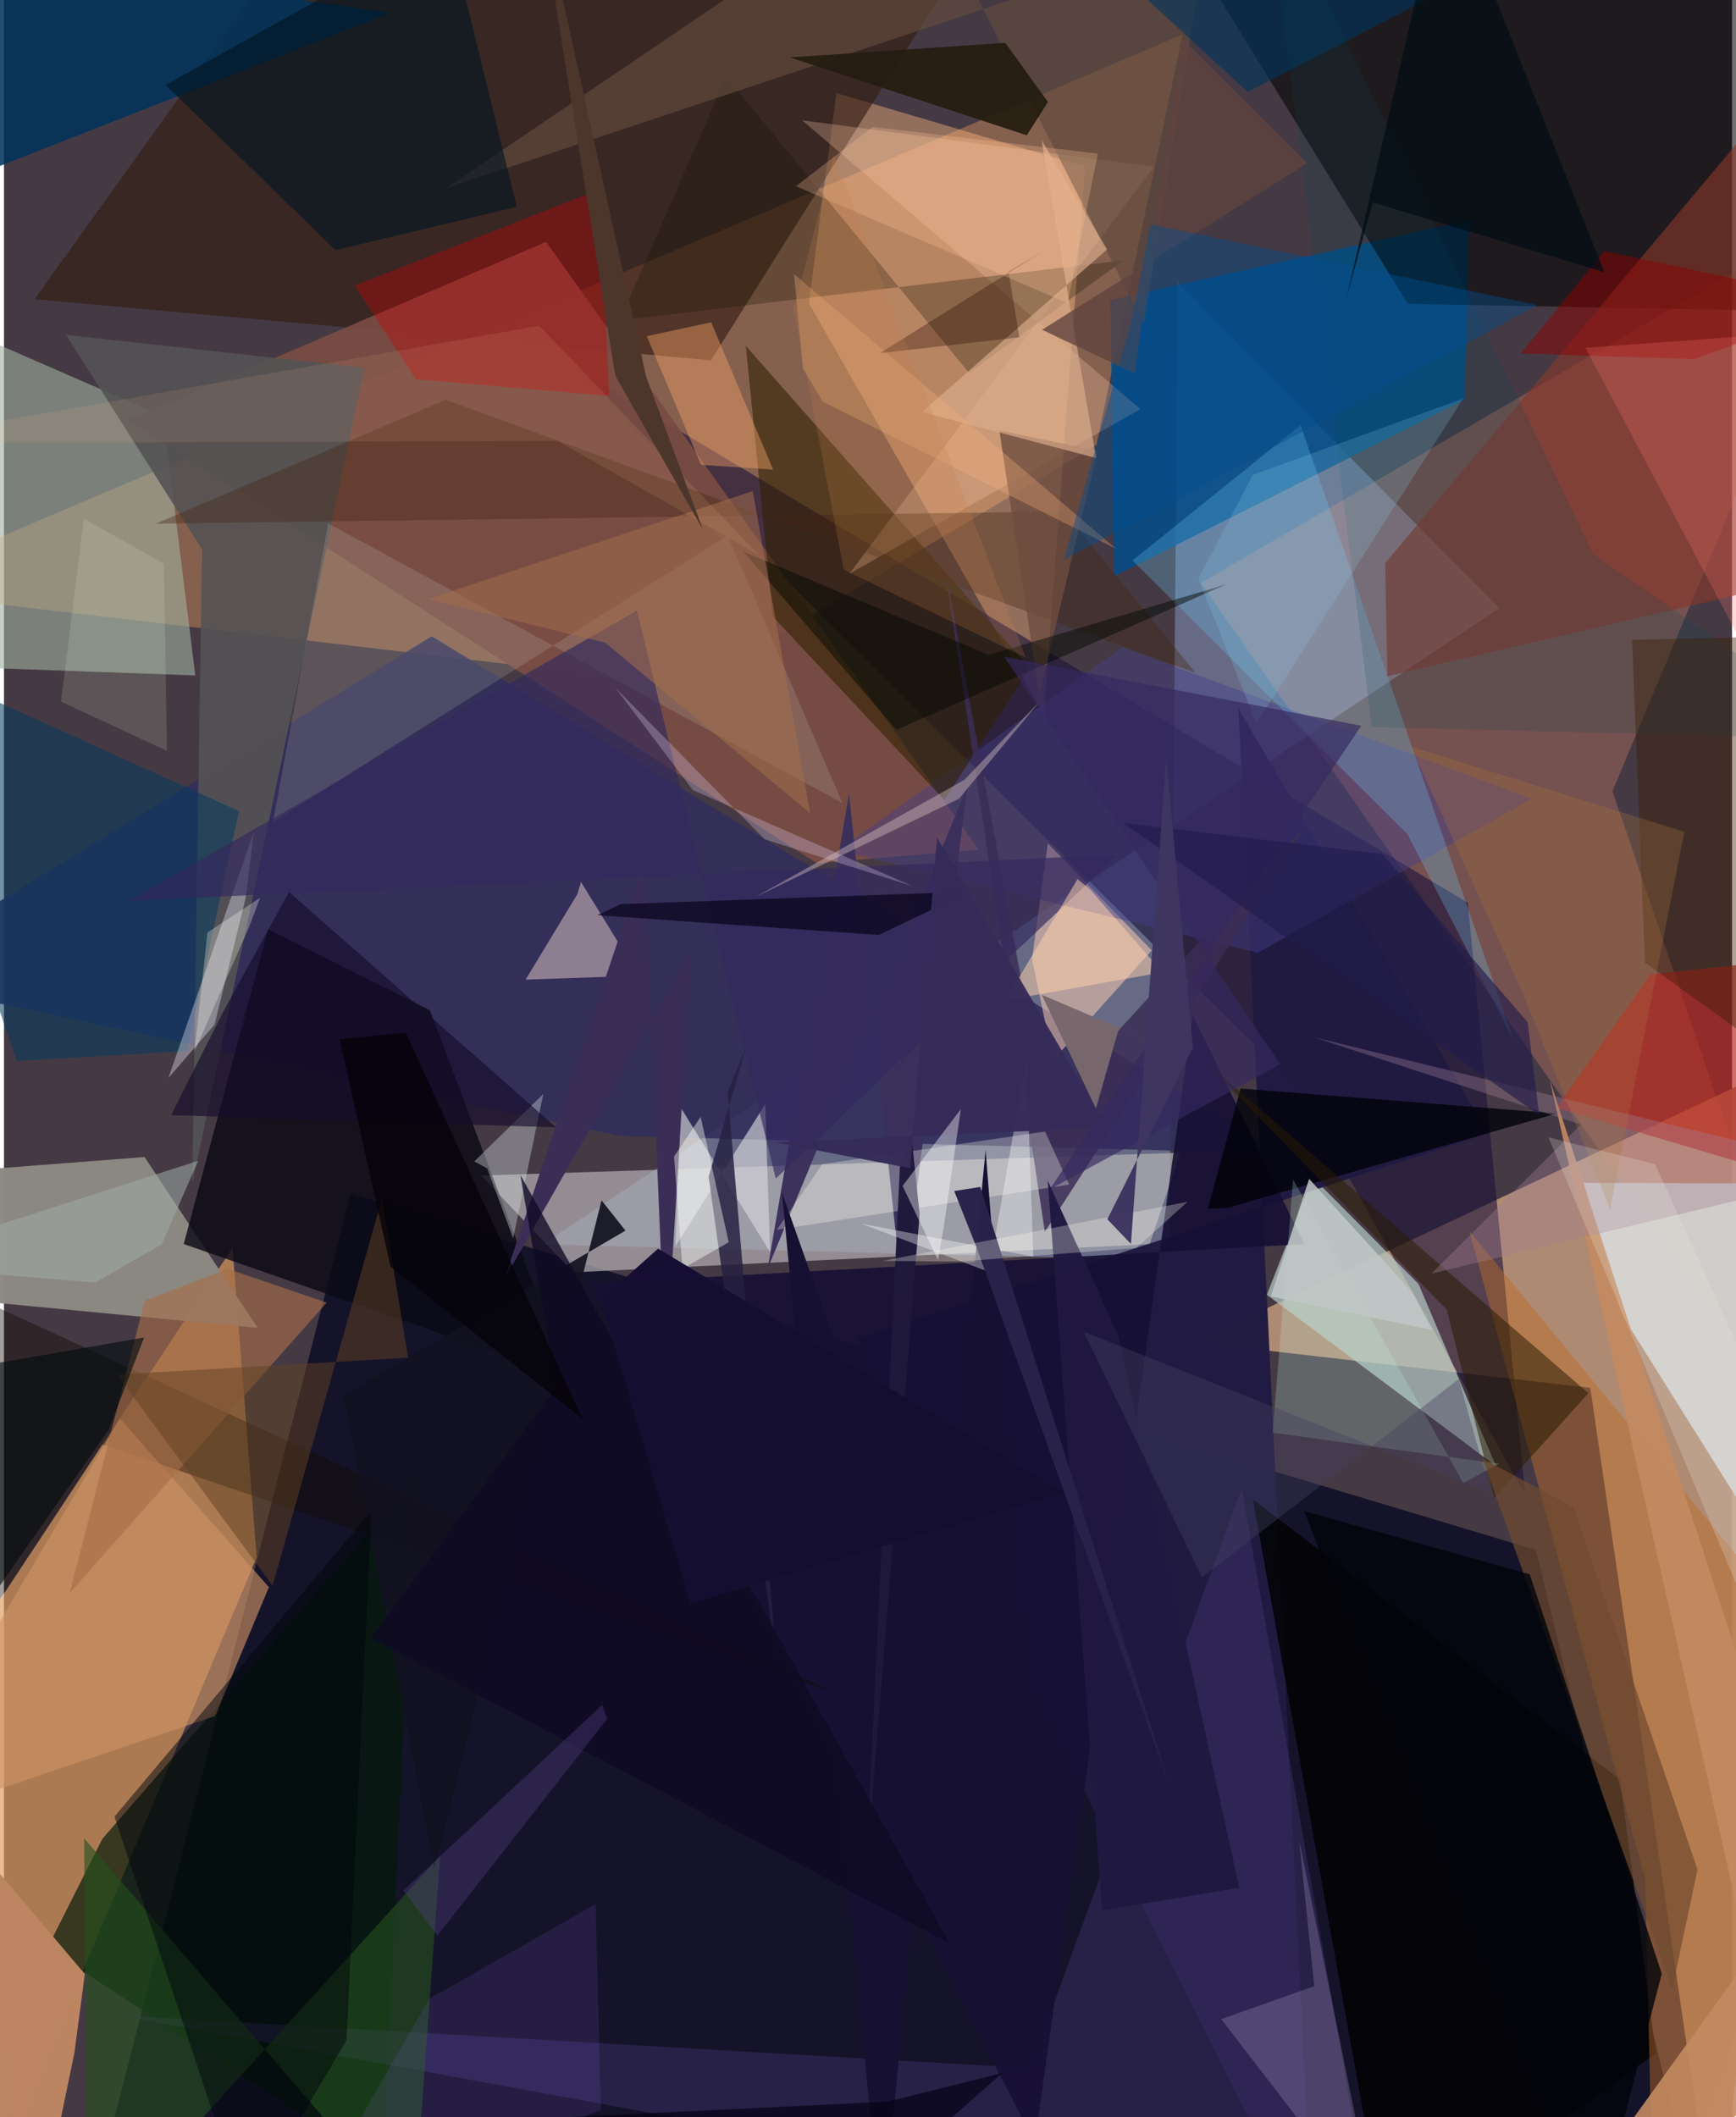 <svg xmlns="http://www.w3.org/2000/svg" width="228" height="278" viewBox="0 0 836 1024"><path fill="#453a44" d="M0 0h836v1024H0z"/><path fill="#b99176" fill-opacity=".914" d="M898 497.233L576.166 649.196l191.248 22.039L828.246 1086z"/><path fill="#fba761" fill-opacity=".357" d="M333.614 331.73L-62 285.292 570.167 16.727l-41.644 198.395z"/><path fill="#8da3d0" fill-opacity=".463" d="M260.632 601.891l303.113 7.612 4.242-472.572 155.465 157.276z"/><path fill="#03051f" fill-opacity=".722" d="M167.724 577.352L741.1 749.665l74.002 304.974L37.74 1086z"/><path fill="#df9b5c" fill-opacity=".659" d="M110.56 603.572l11.697 149.676L5.72 1030.543l-31.75-220.336z"/><path fill="#004e8b" fill-opacity=".827" d="M706.517 193.455l-169.486 85.293-1.782-133.625 173.675-38.669z"/><path fill="#322f5b" fill-opacity=".906" d="M618.162 557.903l-411.226-250.13L-62 472.627l360.16 76.802z"/><path fill="#ffba80" fill-opacity=".416" d="M523.015 80.574L402.716 45.011l-13.308 101.63 113.649 198.856z"/><path fill="#b4b0b5" fill-opacity=".702" d="M230.823 568.581l44.552 46.812 278.89-13.642 14.822-44.215z"/><path fill="#ff9471" fill-opacity=".259" d="M898 736.048L778.156 382.632 898 95.99 578.987 282.004z"/><path fill="#000001" fill-opacity=".557" d="M858.161-62L898 151.083l-218.86-4.108-118.387-192.02z"/><path fill="#1d143a" fill-opacity=".624" d="M627.45 527.769l108.502 195.27-27.795-286.42-434.822-260.292z"/><path fill="#311b11" fill-opacity=".612" d="M490.712-62L342.019 174.265 14.77 144.722 162.899-62z"/><path fill="#8c8882" fill-opacity=".984" d="M122.765 642.232L-62 624.588l14.962-56.088 115.044-8.888z"/><path fill="#a1af9f" fill-opacity=".6" d="M-3.87 323.213l96.437 3.465-15.546-125.252-134.98-58.85z"/><path fill="#b4c7c3" fill-opacity=".722" d="M721.815 709.102l-37.511-88.119-51.146-51.504-22.203 56.751z"/><path fill="#0b0916" fill-opacity=".812" d="M127.777 449.421l78.244 39.198 67.16 177.923-186.206-64.845z"/><path fill="#211b42" fill-opacity=".992" d="M597.19 342.708L633.13 1086 412.7 647.466l305.345-99.247z"/><path fill="#cfcdca" fill-opacity=".992" d="M782.56 635.72l-18.37-63.611 133.81.423v247.286z"/><path fill="#794c44" fill-opacity=".937" d="M60.528 203.244l201.758-86.268 209.296 293.941-78.403 6.607z"/><path fill="#041a09" fill-opacity=".686" d="M183.177 1048.654l15.96-333.712-151.52 174.45-26.603 52.77z"/><path fill="#ffcdb3" fill-opacity=".525" d="M504.974 407.854l-7.596 55.925 10.132 48.997 47.78-53.113z"/><path fill="#000203" fill-opacity=".824" d="M799.125 993.133L669.105 1086l-64.902-360.783 177.658 135.464z"/><path fill="#b96a2a" fill-opacity=".471" d="M798.114 1086L898 824.702 708.96 595.449 794 909.12z"/><path fill="#87372a" fill-opacity=".624" d="M898 273.865L669.266 327.09l-1.094-54.679L838.845 68.768z"/><path fill="#00325b" fill-opacity=".859" d="M186.914 6.202L142.393-.261-62-18.207v122.03z"/><path fill="#463f8c" fill-opacity=".439" d="M739.107 386.34L606.61 460.815l-203.191-49.54 137.73-98.18z"/><path fill="#433771" fill-opacity=".416" d="M598.762 719.972l-102.276 280.34-441.84-25.652L663.37 1086z"/><path fill="#2f2000" fill-opacity=".576" d="M496.386 323.138l-137.48-155.813 12.966 130.764 83.066 88.873z"/><path fill="#6dd0fa" fill-opacity=".263" d="M678.956 403.467l-132.965-132.38 81.261-65.449L730.454 503.43z"/><path fill="#b6261e" fill-opacity=".675" d="M796.532 471.274l-45.44 64.53L898 579.43V460.423z"/><path fill="#ccb3b9" fill-opacity=".6" d="M279.15 426.578l-1.755 5.906-25.04 41.32 54.759-1.885z"/><path fill="#545354" fill-opacity=".906" d="M174.425 177.84l-83.3 394.453 4.733-306.503-65.774-103.757z"/><path fill="#161034" fill-opacity=".91" d="M498.708 1036.299L283.534 620.758l345.528-19.033-53.911-110.77z"/><path fill="#100900" fill-opacity=".392" d="M402.115 818.84L-62 605.222l55.62 175.072 53.838-81.622z"/><path fill="#cd9365" fill-opacity=".627" d="M102.17 829.992L-62 885.503 56.117 686.09l72.06 81.565z"/><path fill="#cfd0be" fill-opacity=".176" d="M130.153 397.548l26.708-144.419 248.815 135.333-55.625-129.367z"/><path fill="#c80205" fill-opacity=".365" d="M287.783 91.752l5.025 99.798-93.623-8.14-29.503-45.27z"/><path fill="#bd8662" fill-opacity=".996" d="M34.053 993.063L14.765 1086-62 835.381 39.117 954.77z"/><path fill="#ffccac" fill-opacity=".275" d="M549.784 197.875L386.114 58.183l170.109 22.45-147.22 196.874z"/><path fill="#131303" fill-opacity=".278" d="M349.395 36.955L297.851 154.97l243.81-29.067-74.805 54.432z"/><path fill="#624a3e" fill-opacity=".69" d="M551.488 156.794l30.473-188.502L213.975 91.018 439.795-62z"/><path fill="#3a305b" fill-opacity=".98" d="M434.889 629.182l31.16-248.724-96.562 233.056 39.336-229.444z"/><path fill="#010108" fill-opacity=".784" d="M582.373 584.673l9.03-.359 159.823-45.783-152.97-12.064z"/><path fill="#031520" fill-opacity=".627" d="M160.43 120.993l87.65-20.963-33.223-135.164L78.188 41.07z"/><path fill="#d8d7dd" fill-opacity=".639" d="M368.262 534.162l-43.42 68.613 2.593-67.05 43.213 69.887z"/><path fill="#3b2e56" d="M332.55 459.904l-12.432 202.1-10.228-245.36-67.895 202.268z"/><path fill="#043b5e" fill-opacity=".557" d="M113.704 392.316l-25.23 116.057-82.286 4.815L-62 312.748z"/><path fill="#24511e" fill-opacity=".612" d="M38.773 889.094l159.326 185.916 12.921-177.362L40.135 1086z"/><path fill="#291a00" fill-opacity=".522" d="M720.99 724.381l-23.035-90.963-119.71-122.56 188.254 162.997z"/><path fill="#ebecfd" fill-opacity=".369" d="M117.012 433.978l-15.155 61.646-22.308 25.742 41.308-118.884z"/><path fill="#262040" fill-opacity=".843" d="M350.114 528.197l23.763 276.188-32.97-235.26 18.239-63.084z"/><path fill="#3a2e54" fill-opacity=".843" d="M503.55 595.785l127.663-198.214-127.345 139.553-49.599-267.848z"/><path fill="#c2f1dc" fill-opacity=".239" d="M613.758 692.942l9.902-122.401 82.303 146.722 17.307-9.271z"/><path fill="#a76e49" fill-opacity=".624" d="M68.153 629.113l40.1-15.431 47.844 16.341L31.777 770.57z"/><path fill="#fffff5" fill-opacity=".29" d="M515.35 572.943L373.918 594.77l22.002-31.707 107.743-15.77z"/><path fill="#261d11" fill-opacity=".941" d="M380.217 27.766l114.594 37.663 10.246-16.064-20.614-28.66z"/><path fill="#432612" fill-opacity=".365" d="M512.782 247.396l-439.334 5.902 140.244-59.947 362.792 132.153z"/><path fill="#161032" d="M474.9 556.144l29.773 383.079-128.29-362.39 48.317 505.056z"/><path fill="#f2a167" fill-opacity=".431" d="M337.209 224.836l-26.238-62.237 31.179-6.73 29.953 71.275z"/><path fill="#d1dadc" fill-opacity=".392" d="M246.342 598.922l14.59-69.811-33.416 32.626 6.275 3.415z"/><path fill="#34295e" fill-opacity=".667" d="M306.206 295.339L60.383 435.709 538.93 413.37 373.383 570.004z"/><path fill="#a999c2" fill-opacity=".29" d="M633.902 960.637l-7.352-70.872 37.388 184.342-75.059-97.537z"/><path fill="#004854" fill-opacity=".169" d="M609.97-62l158.867 330.006L898 357.5l-236.264-5.822z"/><path fill="#08041c" fill-opacity=".71" d="M287.089 442.661l136.063 9.552 43.982-20.955L298.43 437.3z"/><path fill="#c38a61" fill-opacity=".902" d="M747.883 522.546l96.024 424.775L743.905 1086 898 983.214z"/><path fill="#6e4d3e" fill-opacity=".788" d="M529.106 218.061l-28.29 117.888-19.267-127.712 79.677 16.44z"/><path fill="#3b1b00" fill-opacity=".408" d="M898 540.845l-104.157-75.337-6.218-156.038L898 306.86z"/><path fill="#8e0000" fill-opacity=".486" d="M733.822 170.978l40.258-49.494 119.216 25.25-75.874 26.955z"/><path fill="#d9aa8b" fill-opacity=".686" d="M528.352 221.533l-84.259-22.247 89.573-78.653-31.706-52.867z"/><path fill="#9f6eff" fill-opacity=".118" d="M142.443 1076.747l146.324-56.255-2.539-99.548-80.572 45.935z"/><path fill="#121120" fill-opacity=".914" d="M164.405 674.97l136.266-79.773-11.583-14.616-80.97 323.029z"/><path fill="#fdfef9" fill-opacity=".412" d="M350.64 600.814l-13.606-60.639-12.864 19.202 4.054 54.25z"/><path fill="#704a2f" fill-opacity=".69" d="M715.246 705.397l91.779 256.727 12.287-57.901-59.915-175.109z"/><path fill="#fd6f6b" fill-opacity=".255" d="M765.09 168.198l80.497 151.945L898 151.292v7.29z"/><path fill="#614223" fill-opacity=".506" d="M129.957 766.928L54.66 664.814l140.835-8.125-12.594-77.093z"/><path fill="#010802" fill-opacity=".467" d="M591.133 282.701l-114.699 34.077-118.725-50.013 74.052 86.257z"/><path fill="#1f193a" fill-opacity=".98" d="M433.473 563.452l-16.571 344.234 26.066-320.341-3.95-38.127z"/><path fill="#1f1841" fill-opacity=".969" d="M504.963 571.059l34.206 75.18 58.434 266.799-66.342 10.983z"/><path fill="#ddc6c2" fill-opacity=".412" d="M501.78 338.46l-37.138 38.728-101.054 56.637 98.395-47.497z"/><path fill="#8ad1e7" fill-opacity=".204" d="M705.906 192.773L605.94 349.915l-28.115-69.968 26.372-50.255z"/><path fill="#fffeff" fill-opacity=".357" d="M476.567 615.226l18.057-103.189 3.357 95.771-83.425-16.025z"/><path fill="#ffd2ad" fill-opacity=".514" d="M484.478 483.84l34.863-58.635 6.12 5.003 35.014 40.057z"/><path fill="#f3b17b" fill-opacity=".318" d="M538.094 265.492L382.211 132.543l4.28 45.68 9.639 16.036z"/><path fill="#020c0d" fill-opacity=".62" d="M67.812 646.886l-17.045 44.481L-62 852.837v-183.34z"/><path fill="#a16d4d" fill-opacity=".553" d="M290.825 310.848l-85.777-21.041 157.175-52.28 27.828 155.781z"/><path fill="#c0c8c7" fill-opacity=".851" d="M690.853 643.3l-9.555-18.217-49.894-54.907-18.57 56.84z"/><path fill="#02060d" fill-opacity=".506" d="M53.475 878.624l124.382-147.981-12.113 256.164-48.93 82.648z"/><path fill="#35295f" fill-opacity=".667" d="M505.902 575.224l111.558-60.432-133.654-197.147 172.827 33.374z"/><path fill="#00355d" fill-opacity=".616" d="M499.653-49.477L556.659-.534l198.206-34.122L601.723 44.54z"/><path fill="#a17e94" fill-opacity=".361" d="M633.741 501.684L898 566.35l-207.515 49.68 72.433-72.126z"/><path fill="#362c59" fill-opacity=".973" d="M533.542 545.355l-160.486 7.167 65.375 12.509 12.959-159.955z"/><path fill="#60433f" fill-opacity=".776" d="M502.202 159.501l44.838 21.139 22.61-162.382 60.792 60.693z"/><path fill="#a9763c" fill-opacity=".286" d="M734.993 480.889l-54.315-119.805 132.24 41.245-35.939 182.496z"/><path fill="#020509" fill-opacity=".792" d="M738.133 761.447L802.01 954.58 767.754 1086 628.93 730.831z"/><path fill="#004d90" fill-opacity=".42" d="M512.696 270.93l32.59-114.869 9.481-47.554 187.147 39.03z"/><path fill="#130c2c" fill-opacity=".631" d="M267.094 545.259l-129.16-113.872-31.757 57.77-25.356 50.208z"/><path fill="#0f0a23" fill-opacity=".773" d="M177.458 792.323l280.096 147.646-207.708-371.667 17.418 102.375z"/><path fill="#544086" fill-opacity=".369" d="M291.874 831.274l-82.249 104.961-16.334-21.847 96.045-89.728z"/><path fill="#200701" fill-opacity=".314" d="M503.744 120.864l-17.738 10.468 5.19 31.783-67.464 7.695z"/><path fill="#ffc396" fill-opacity=".271" d="M420.246 61.404l-37.086 28.67 131.36 56.534 14.698-72.312z"/><path fill="#010d15" fill-opacity=".706" d="M649.496 143.971L697.194-62l77.056 193.672-112.04-33.736z"/><path fill="#fdba8c" fill-opacity=".114" d="M267.713 213.215l97.446 55.22-106.177-110.891L-62 214.333z"/><path fill="#9fada7" fill-opacity=".541" d="M93.956 561.43l-17.618 40.329-32.134 18.605L-62 611.56z"/><path fill="#150f32" fill-opacity=".992" d="M332.175 775.49l-43.444-146.866 27.737-24.706 196.23 118.097z"/><path fill="#c58149" fill-opacity=".216" d="M401.529 74.994l-19.368 74.252 24.1 126.313 88.01 42.45z"/><path fill="#fffbee" fill-opacity=".286" d="M118.491 448.553l5.449-14.32-25.502 16.813-6.244 57.448z"/><path fill="#29224a" fill-opacity=".988" d="M472.334 574.08l-12.634 1.971 10.989 27.736 93.508 260.845z"/><path fill="#fffff1" fill-opacity=".275" d="M547.817 603.622l24.753-22.342-147.245 28.552 36.203.383z"/><path fill="#4c362c" d="M310.654 182.09l27.55 74.206-42.455-74.562L256.668-62z"/><path fill="#dfcdf3" fill-opacity=".294" d="M295.779 332.614l37.486 49.532 106.503 46.534-71.78-22.745z"/><path fill="#444260" fill-opacity=".392" d="M579.596 762.882l-57.16-118.729 196.89 77.971-15.564-55.097z"/><path fill="#201a4c" fill-opacity=".627" d="M737.083 494.411l5.635 44.95-201.24-141.321 125.412 14.98z"/><path fill="#e5ffd8" fill-opacity=".137" d="M27.624 339.37l11.036-88.436 38.74 21.654 1.442 90.55z"/><path fill="#040209" fill-opacity=".769" d="M279.819 686.264L194.46 499.49l-32.07 3.139L187 612.569z"/><path fill="#78686d" fill-opacity=".996" d="M539.47 497.037l44.242 18.89-81.671-34.788 26.216 54.964z"/><path fill="#fff" fill-opacity=".396" d="M434.717 573.607l28.2-37.15-8.077 55.785-2.94 17.18z"/><path fill="#050215" fill-opacity=".69" d="M482.92 1002.642l-55.355 13.819-293.276 14.283L388.555 1086z"/><path fill="#eaeae1" fill-opacity=".227" d="M862.58 824.391L898 781.762l-99.191-218.691-51.606-12.932z"/><path fill="#3e3561" fill-opacity=".984" d="M545.198 601.627l17.075-235.273 12.904 140.42-41.385 82.935z"/></svg>